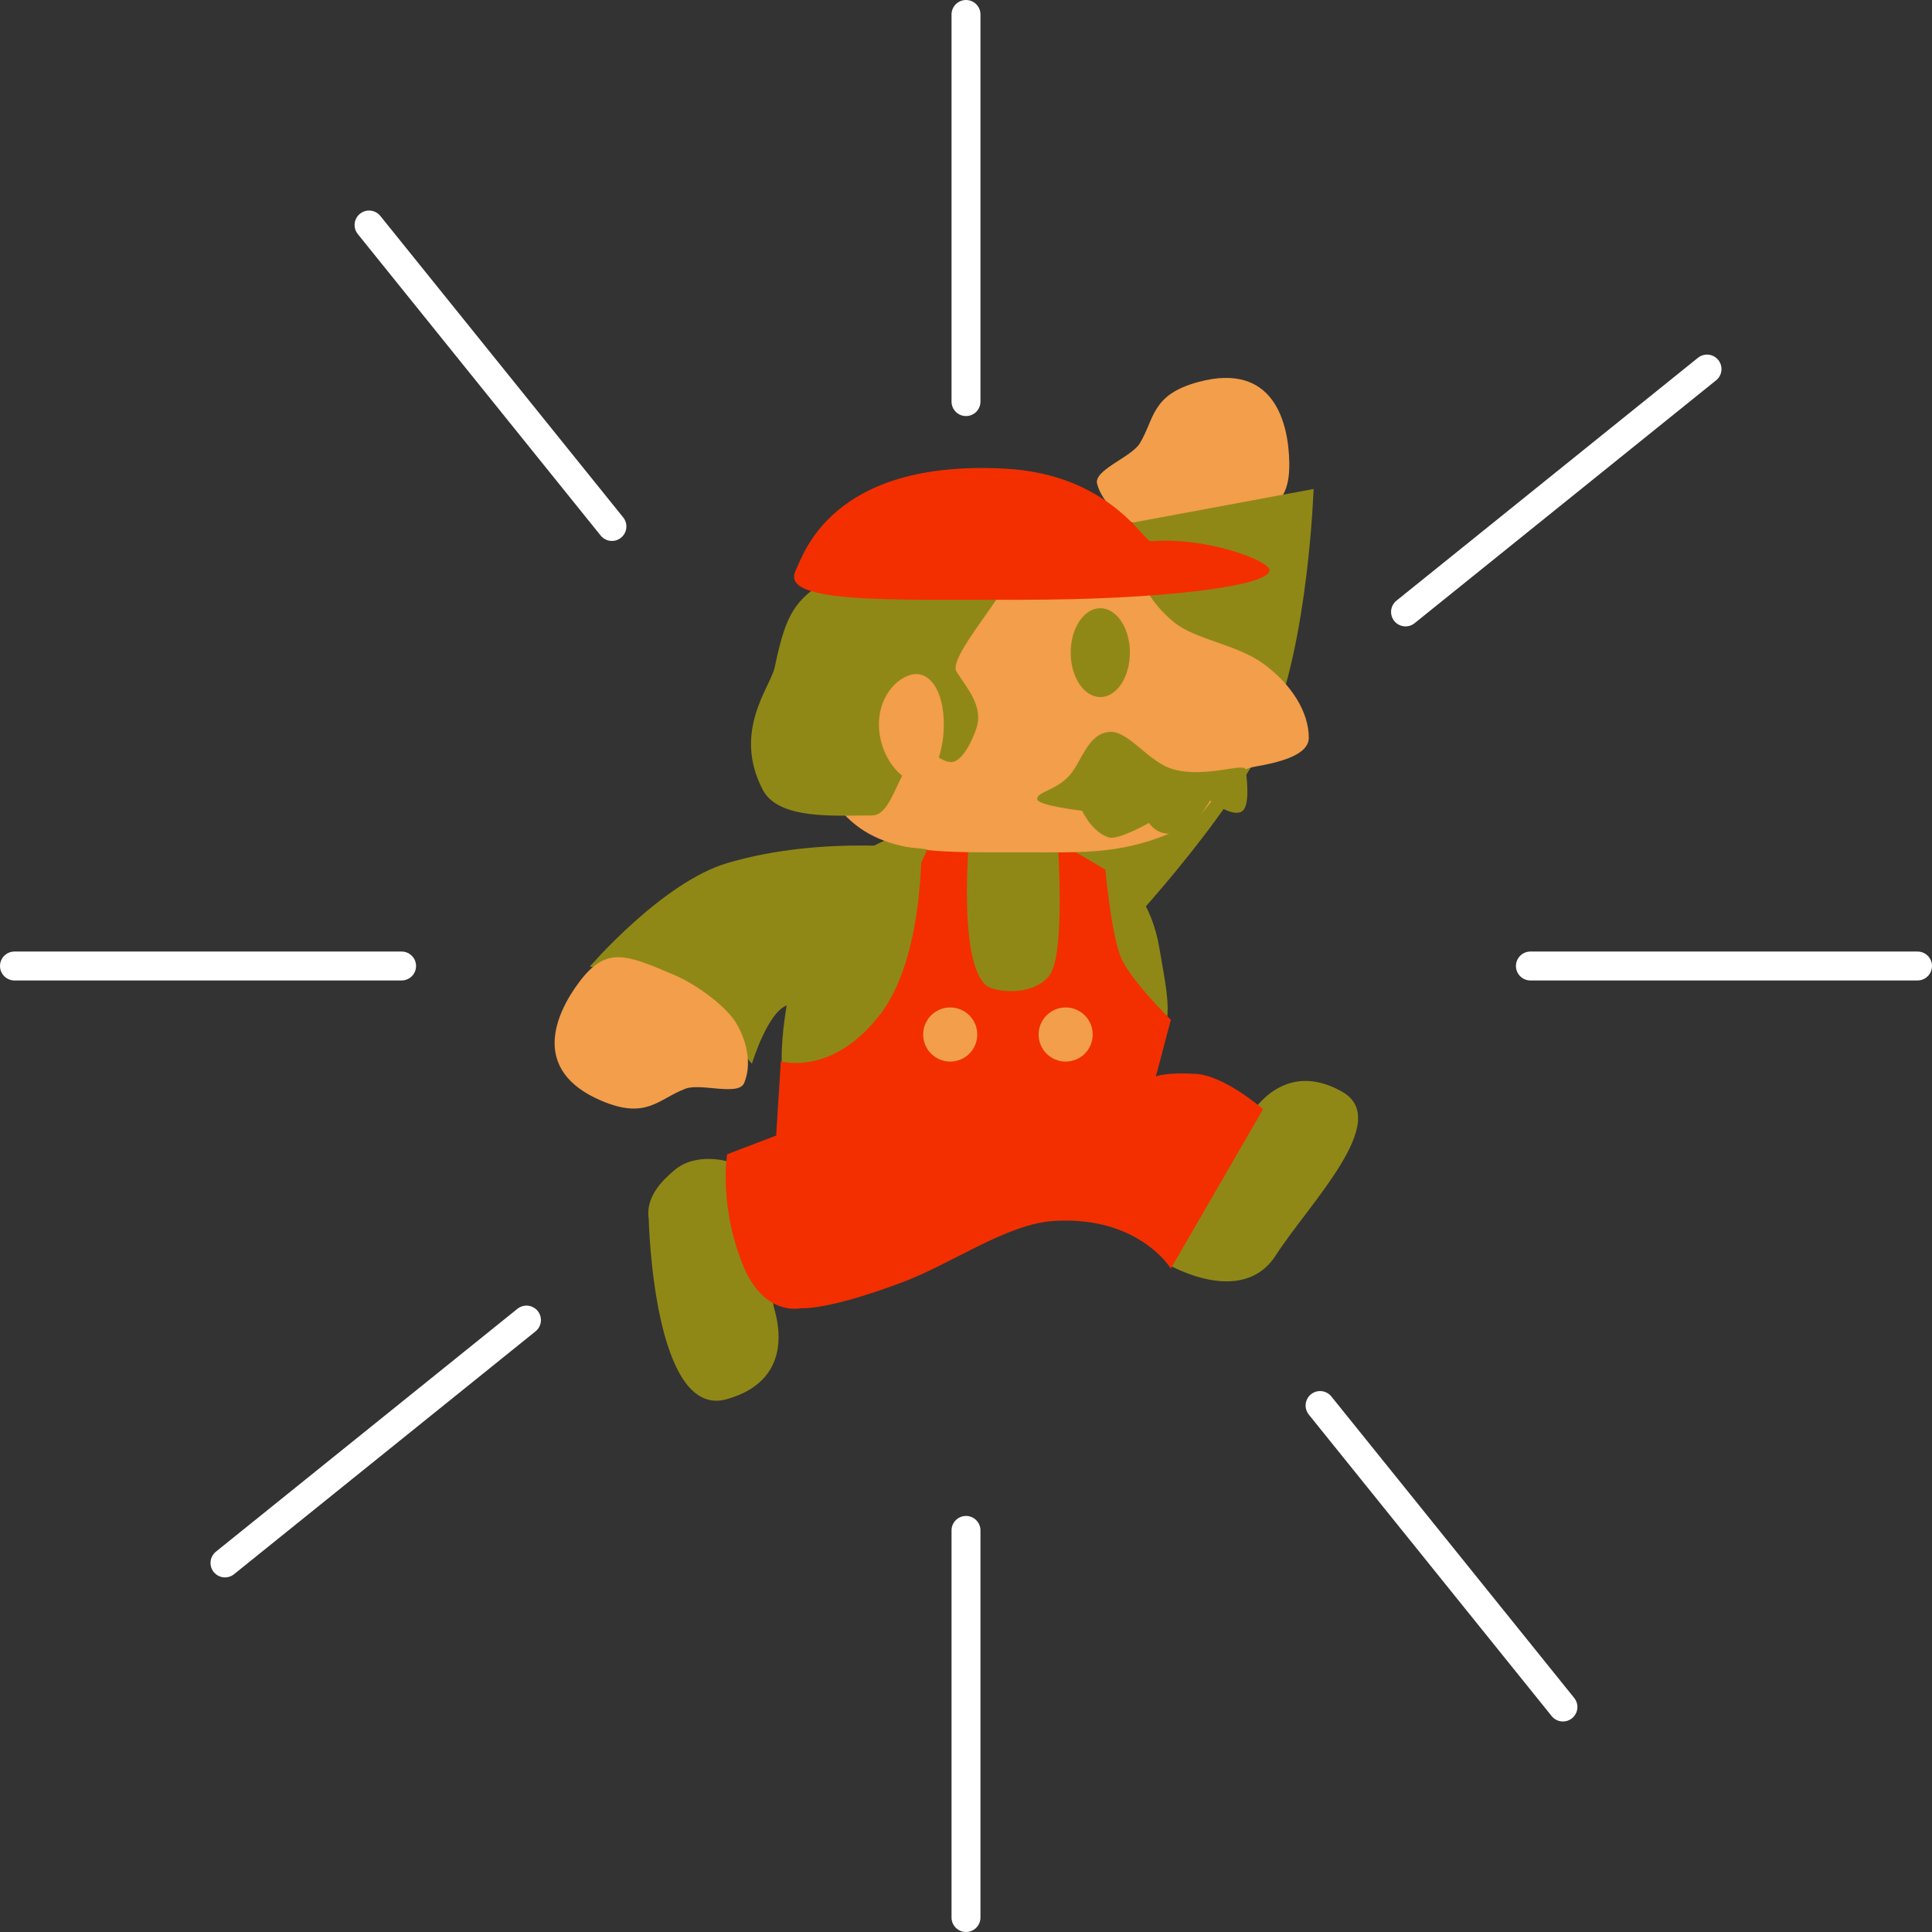 <svg version="1.1" xmlns="http://www.w3.org/2000/svg" xmlns:xlink="http://www.w3.org/1999/xlink" width="100.18" height="100.18" viewBox="0,0,100.18,100.18"><rect x="0" y="0" width="100.18" height="100.18" fill="#333333" stroke="none"/><g transform="translate(-190.379,-128.503)"><g data-paper-data="{&quot;isPaintingLayer&quot;:true}" fill-rule="nonzero" stroke-linejoin="miter" stroke-miterlimit="10" stroke-dasharray="" stroke-dashoffset="0" style="mix-blend-mode: normal"><path d="M199.165,220.835v-81.671h81.671v81.671z" data-paper-data="{&quot;index&quot;:null}" fill="none" stroke="none" stroke-width="0" stroke-linecap="butt"/><g stroke="none" stroke-width="0" stroke-linecap="butt"><g data-paper-data="{&quot;index&quot;:null}"><path d="M257.232,152.468c0.042,2.322 -1.038,2.603 -3.664,3.307c-1.188,0.319 -3.083,0.378 -4.036,0.02c-1.008,-0.378 -1.988,-1.177 -2.264,-2.203c-0.192,-0.716 1.772,-1.378 2.21,-2.097c0.784,-1.286 0.582,-2.526 3.053,-3.189c3.89,-1.044 4.662,2.096 4.7,4.161z" data-paper-data="{&quot;index&quot;:null}" fill="#f29e4a"/><path d="M249.105,155.603l9.388,-1.745c0,0 -0.27,8.028 -2.292,12.597c-2.023,4.569 -8.132,10.948 -8.132,10.948l-9.094,-4.099c0,0 9.664,-13.88 10.221,-14.702c0.598,-0.883 -0.091,-2.999 -0.091,-2.999z" data-paper-data="{&quot;index&quot;:null}" fill="#908816"/></g><path d="M256.526,193.604c-1.748,2.715 -5.575,0.466 -5.575,0.466c0,0 2.493,-5.003 4.241,-7.718c0.142,-0.22 1.776,-2.952 4.787,-1.236c2.617,1.492 -1.705,5.772 -3.453,8.488z" data-paper-data="{&quot;index&quot;:null}" fill="#908816"/><path d="M224.018,191.722c-0.181,-1.131 0.677,-1.991 1.332,-2.543c1.125,-0.949 2.758,-0.452 2.758,-0.452c0,0 1.9,4.46 2.392,7.535c0.04,0.25 1.351,3.735 -2.449,4.797c-3.8,1.061 -4.033,-9.337 -4.033,-9.337z" data-paper-data="{&quot;index&quot;:null}" fill="#908816"/><path d="M240.632,171.341c4.899,0 9.093,1.622 9.872,6.365c0.264,1.609 0.575,2.903 0.334,3.945c-0.981,4.24 -6.275,4.973 -10.206,5.087c-5.383,0.155 -7.958,0.881 -9.042,-0.556c-1.251,-1.658 -0.519,-5.666 0.172,-8.146c1.339,-4.806 3.971,-6.694 8.87,-6.694z" data-paper-data="{&quot;index&quot;:null}" fill="#908816"/><path d="M236.011,181.112c2.488,-3.226 2.137,-9.731 2.137,-9.731l2.548,-0.162c0,0 -0.752,7.059 0.825,8.385c0.416,0.349 2.471,0.593 3.297,-0.554c0.817,-1.135 0.407,-6.909 0.407,-6.909l2.471,1.454c0,0 0.272,3.045 0.753,4.419c0.421,1.199 2.642,3.37 2.642,3.37l-0.775,2.93c0,0 0.524,-0.217 2.048,-0.13c1.524,0.087 3.507,1.835 3.507,1.835l-4.78,8.262c0,0 -1.674,-2.755 -6.088,-2.466c-2.418,0.159 -5.223,2.185 -7.754,3.146c-4.006,1.521 -5.333,1.375 -5.333,1.375c0,0 -1.915,0.473 -3.01,-2.225c-1.273,-3.138 -0.821,-5.757 -0.821,-5.757l2.54,-0.969l0.242,-3.85c0,0 2.654,0.803 5.142,-2.423z" data-paper-data="{&quot;index&quot;:null}" fill="#f32f00"/><path d="M238.248,182.146c0,-0.775 0.628,-1.403 1.403,-1.403c0.775,0 1.403,0.628 1.403,1.403c0,0.775 -0.628,1.403 -1.403,1.403c-0.775,0 -1.403,-0.628 -1.403,-1.403z" data-paper-data="{&quot;index&quot;:null}" fill="#f29e4a"/><path d="M244.234,182.146c0,-0.775 0.628,-1.403 1.403,-1.403c0.775,0 1.403,0.628 1.403,1.403c0,0.775 -0.628,1.403 -1.403,1.403c-0.775,0 -1.403,-0.628 -1.403,-1.403z" data-paper-data="{&quot;index&quot;:null}" fill="#f29e4a"/><path d="M232.927,163.908c0,-4.855 4.038,-7.703 10.904,-7.476c6.61,0.219 4.69,2.129 7.441,4.348c1.125,0.908 3.249,1.124 4.665,2.173c1.416,1.05 2.307,2.476 2.307,3.805c0,0.939 -1.665,1.299 -2.774,1.495c-1.963,0.347 -2.062,2.379 -3.87,3.218c-2.943,1.365 -4.956,1.228 -8.207,1.228c-4.93,0 -7.874,0.166 -9.887,-2.773c-0.792,-1.157 -0.578,-4.647 -0.578,-6.018z" data-paper-data="{&quot;index&quot;:null}" fill="#f29e4a"/><path d="M244.162,169.946c-0.041,-0.381 0.954,-0.442 1.662,-1.221c0.642,-0.707 0.937,-2.148 2.043,-2.268c1.045,-0.114 2.026,1.587 3.395,1.949c1.678,0.444 3.666,-0.388 3.709,0.012c0.009,0.087 0.273,1.777 -0.161,2.132c-0.488,0.4 -1.681,-0.535 -1.681,-0.535c0,0 -0.72,1.235 -1.333,1.525c-1.269,0.601 -1.838,-0.369 -1.838,-0.369c0,0 -1.572,0.897 -2.067,0.757c-0.889,-0.252 -1.4,-1.385 -1.4,-1.385c0,0 -2.293,-0.262 -2.329,-0.599z" data-paper-data="{&quot;index&quot;:null}" fill="#908816"/><path d="M234.714,157.847c3.044,-1.441 7.053,-2.379 8.309,-0.64c0.688,0.953 -3.589,5.249 -3.046,6.123c0.526,0.845 1.395,1.767 1.041,2.902c-0.148,0.475 -0.659,1.69 -1.247,1.782c-0.618,0.097 -1.32,-0.931 -1.776,-0.51c-1.102,1.019 -1.346,3.282 -2.403,3.282c-1.88,0 -4.845,0.245 -5.666,-1.336c-1.578,-3.039 0.41,-5.334 0.622,-6.339c0.658,-3.126 1.122,-3.823 4.167,-5.263z" data-paper-data="{&quot;index&quot;:null}" fill="#908816"/><path d="M235.954,166.071c0,-1.635 1.153,-2.617 1.94,-2.617c0.787,0 1.425,0.982 1.425,2.617c0,1.635 -0.638,2.961 -1.425,2.961c-0.787,0 -1.94,-1.325 -1.94,-2.961z" data-paper-data="{&quot;index&quot;:null}" fill="#f29e4a"/><path d="M247.433,160.041c0.848,0 1.535,1.031 1.535,2.303c0,1.272 -0.687,2.303 -1.535,2.303c-0.848,0 -1.535,-1.031 -1.535,-2.303c0,-1.272 0.687,-2.303 1.535,-2.303z" data-paper-data="{&quot;index&quot;:null}" fill="#908816"/><path d="M231.644,158.067c0.384,-0.756 1.807,-5.751 10.856,-5.263c5.418,0.292 7.185,3.792 7.555,3.763c2.903,-0.235 6.152,1.013 6.152,1.501c0,0.848 -5.744,1.535 -12.829,1.535c-7.085,0 -12.61,0.19 -11.733,-1.535z" data-paper-data="{&quot;index&quot;:null}" fill="#f32f00"/><g><path d="M229.368,183.661c0,0 -2.907,-3.397 -4.537,-4.092c-1.239,-0.528 -3.869,-0.945 -3.869,-0.945c0,0 3.758,-4.37 7.12,-5.366c5.016,-1.486 10.386,-0.711 10.386,-0.711l-3.713,7.861c0,0 -2.604,-0.084 -3.55,0.219c-1.016,0.326 -1.838,3.033 -1.838,3.033z" data-paper-data="{&quot;index&quot;:null}" fill="#908816"/><path d="M225.353,179.062c1.132,0.482 2.659,1.605 3.188,2.474c0.56,0.919 0.838,2.153 0.422,3.13c-0.291,0.682 -2.244,-0.009 -3.033,0.287c-1.41,0.528 -2.017,1.628 -4.37,0.626c-3.705,-1.578 -2.376,-4.526 -1.131,-6.175c1.399,-1.853 2.423,-1.407 4.924,-0.342z" data-paper-data="{&quot;index&quot;:null}" fill="#f29e4a"/></g></g><g fill="none" stroke="#ffffff" stroke-width="1.5" stroke-linecap="round"><g><g><path d="M191.129,178.593h20.074"/><path d="M269.735,178.593h20.074"/></g><g><path d="M240.469,207.859v20.074"/><path d="M240.469,129.253v20.074"/></g></g><g><g><path d="M217.678,196.953l-15.633,12.593"/><path d="M278.893,147.64l-15.633,12.593"/></g><g><path d="M258.829,201.384l12.593,15.633"/><path d="M222.109,155.802l-12.593,-15.632"/></g></g></g></g></g></svg>